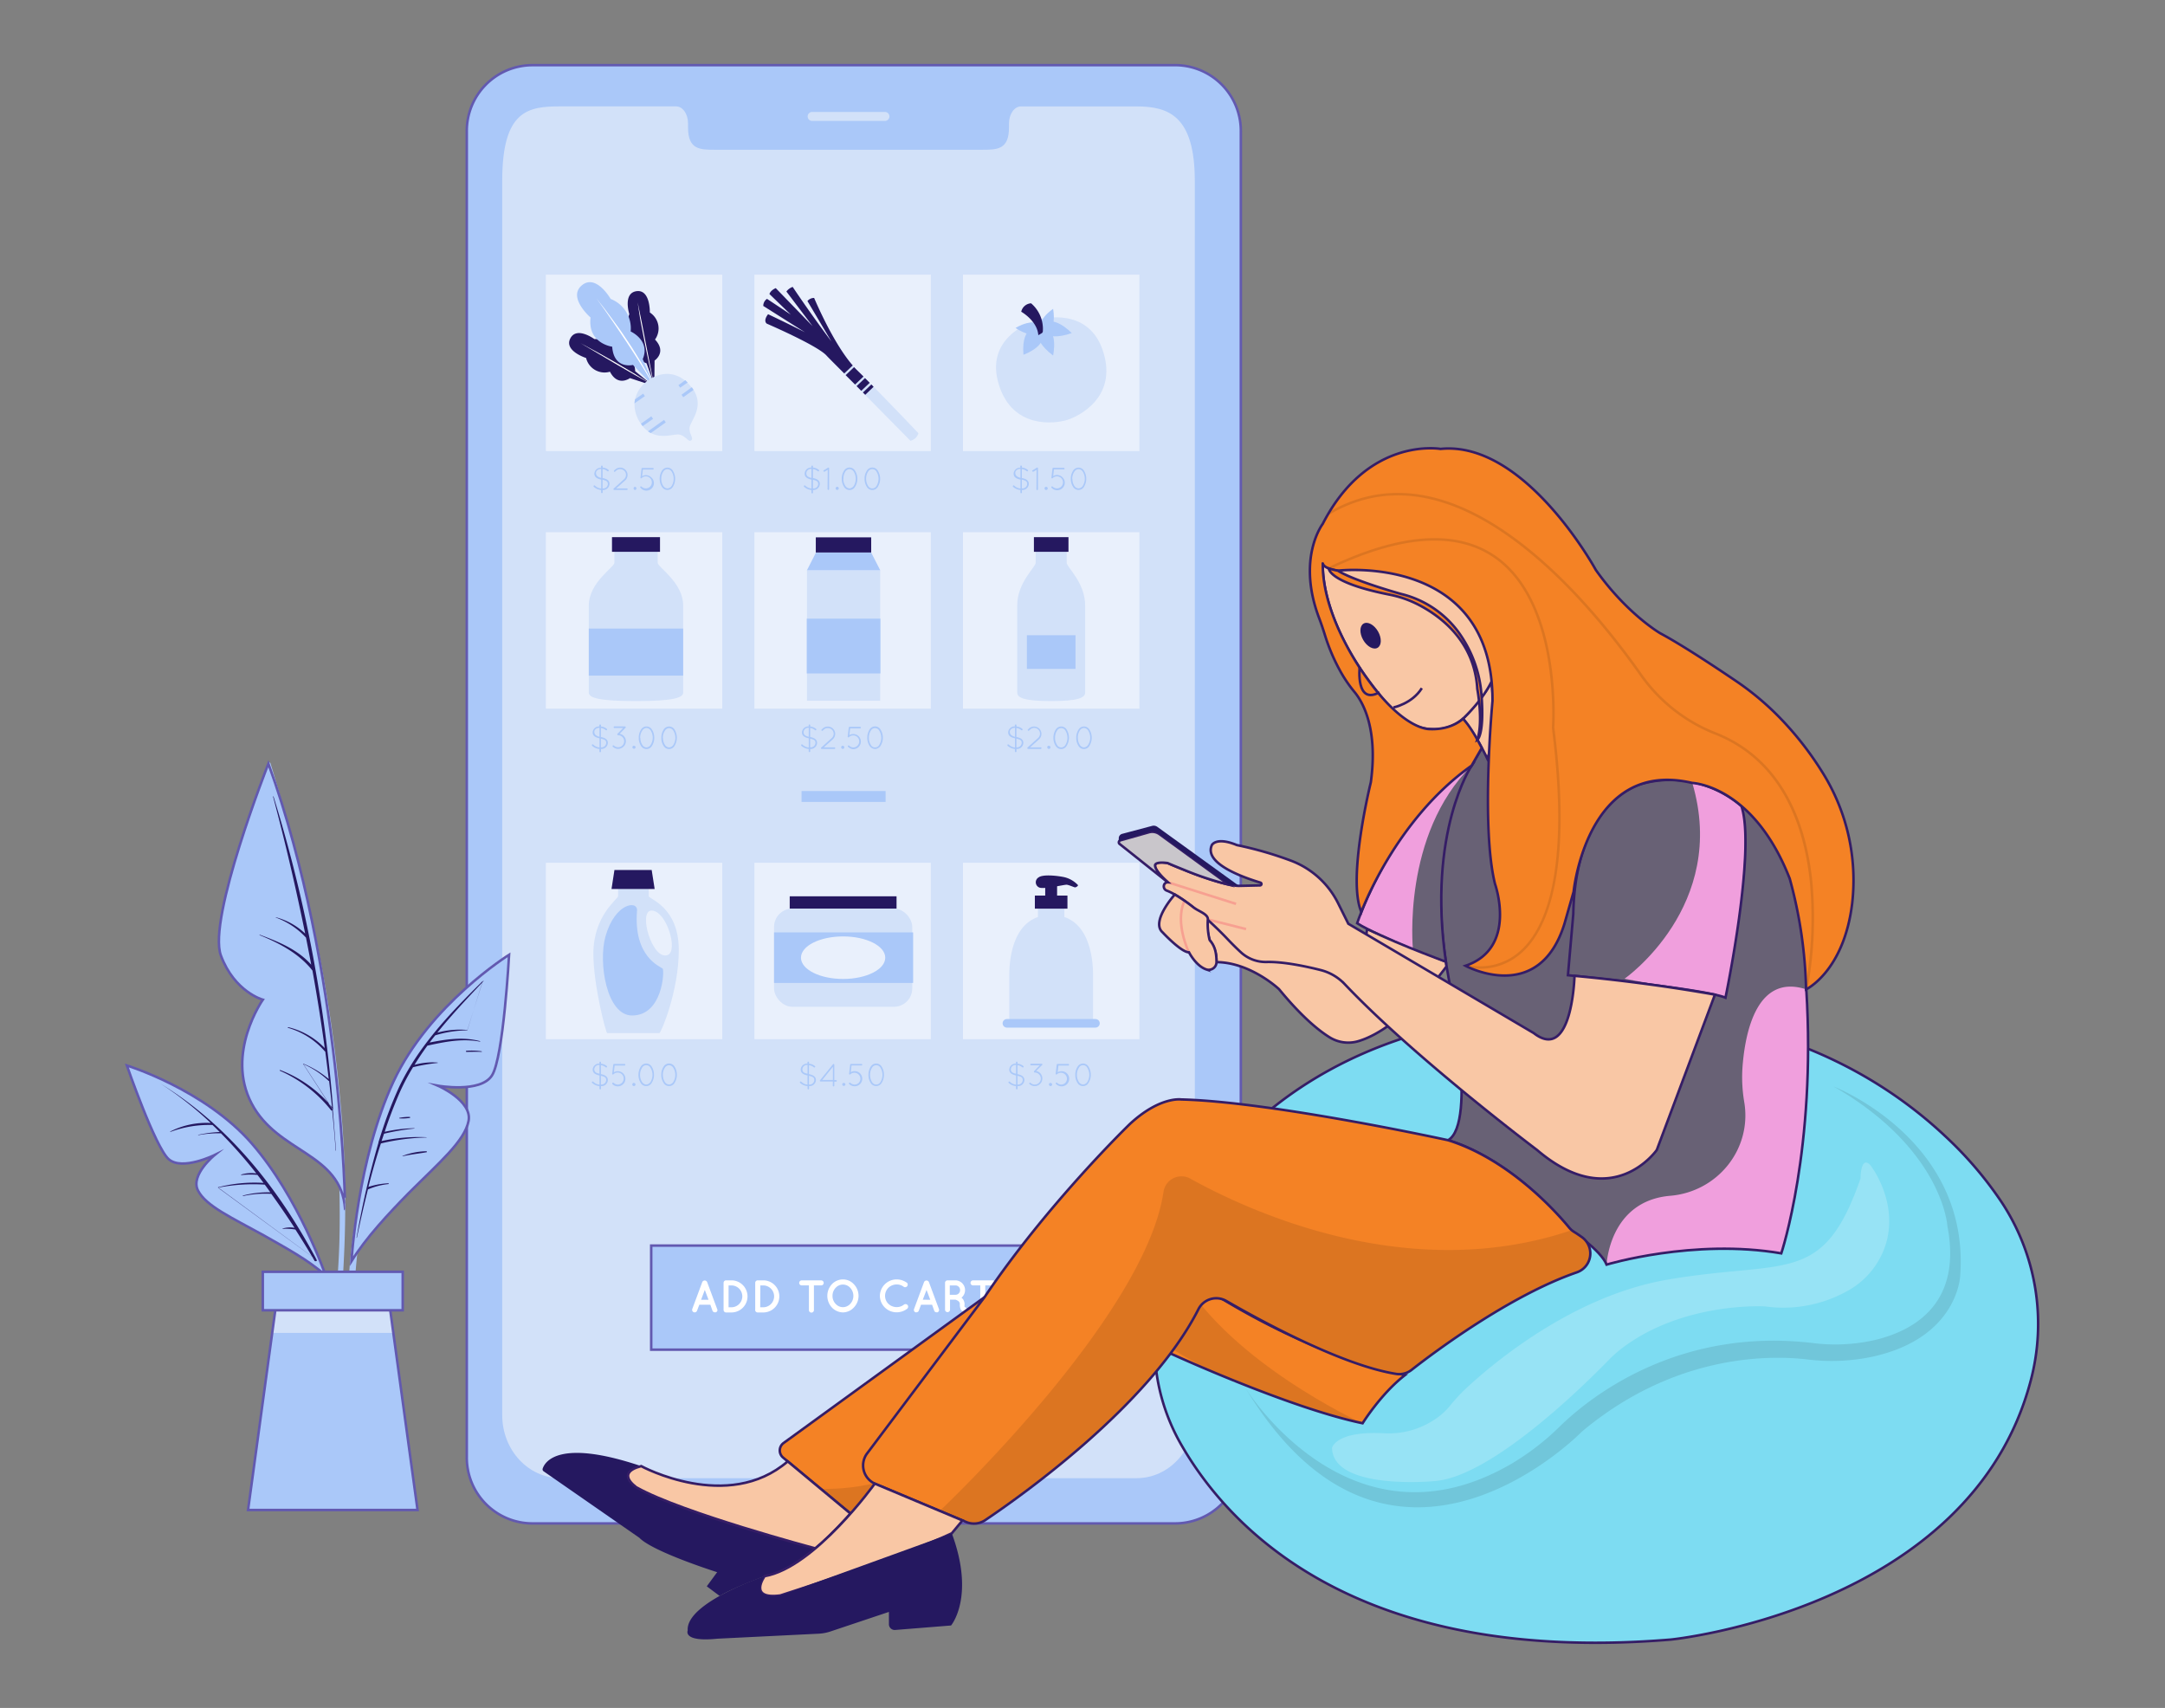 <svg id="b88bd697-d924-451d-9f04-f33d475a3e40" data-name="Layer 1" xmlns="http://www.w3.org/2000/svg" xmlns:xlink="http://www.w3.org/1999/xlink" width="865.76" height="682.89" viewBox="0 0 865.76 682.89"><rect x="0" y="0" width="865.76" height="682.89" fill="#808080" stroke="none"/><defs><clipPath id="bf65fc1a-6ed2-451a-a231-153dd9923092"><polygon id="bb7cf6ed-45c3-4f64-9d68-50ad27214367" data-name="SVGID" points="166.97 603.75 99.19 603.75 108.85 532.95 111.32 514.8 154.83 514.8 157.29 532.95 166.97 603.75" fill="#aac8f9" stroke="#6259b0" stroke-miterlimit="10"/></clipPath><clipPath id="f960d2d8-a9ce-4426-8593-90b70bac7b1a"><path id="a1acafdc-8f2f-43c3-9500-e3f3c49cab50" data-name="SVGID" d="M588.47,306.13s-20.15,26.79-9,85.93c0,0,11.57,57-.43,63.86,0,0,24,5.57,49.28,36,0,0,11.79,7.92,14.15,13.71,0,0,34.71-10.5,69.85-4.5,0,0,14-42,10-105.55,0,0,1.91-54-25.9-73.32,0,0-13.53-14.28-39.74-8.89l-55.35-10.88-8.78-3.43Z" fill="#686175" data-primary="true" stroke="#351d66" stroke-miterlimit="10"/></clipPath><clipPath id="e0198f08-793c-4558-946e-696bf8d03e71"><path id="b88845be-7f6d-49f8-8f09-1515b71d4f51" data-name="SVGID" d="M627,389.92s55.28,5.57,63,9c0,0,12.32-59,6.37-76.66a43.54,43.54,0,0,0-39.74-8.89s-26.63,6.26-27.49,52.12Z" fill="#686175" data-primary="true" stroke="#351d66" stroke-miterlimit="10"/></clipPath><clipPath id="b41e57bd-a72d-4d9c-9b2d-2e9ad9bc422a"><path id="b4f0aef1-53f2-4fec-b35d-5208ac3f9bfd" data-name="SVGID" d="M539.18,369.34l74.14,43.72c15.43,12,16.31-22.88,16.31-22.88q15.81,1.45,32.81,3.81,12,1.69,23.34,3.7l-23.24,62.08s-17.79,25.72-47.93,0c0,0-49-36.86-76.92-66.33a20,20,0,0,0-9.61-5.59c-5.8-1.46-14.71-3.36-21.45-3.22a14.68,14.68,0,0,1-10.23-3.71c-1.53-1.39-3.41-3.21-5.65-5.58,0,0-14.63-15.54-24.17-19.24a1.79,1.79,0,0,1-.81-2.79,1.59,1.59,0,0,1,1.27-.54s-11.57-9.71-.14-7.71c0,0,20.85,9.14,28.57,9.14l8.39-.19a.57.57,0,0,0,.16-1.12c-7.35-2.2-22.69-7.75-19.41-15,0,0,1.71-3.43,10,0a146.82,146.82,0,0,1,22.12,6.41,34.73,34.73,0,0,1,18.38,16.87Z" fill="#f9c7a5" stroke="#351d66" stroke-miterlimit="10"/></clipPath><clipPath id="b8c0c328-4e80-4cbf-a620-f1867eb36858"><path id="b47e9cb4-edaf-4bb7-a6ca-4af19857456d" data-name="SVGID" d="M469.78,357.66s-9.74,10.83-4.88,15.11c0,0,7.42,8,10.57,8,0,0,2.77,5.49,7,6.87a3.13,3.13,0,0,0,4-3.12c-.06-2.41-.21-5.74-2.53-8.36a1.46,1.46,0,0,1-.29-.55,27.58,27.58,0,0,1-.66-7.81c.35-2.28-3.55-3.32-5.73-5A66.43,66.43,0,0,0,469.78,357.66Z" fill="#f9c7a5" stroke="#351d66" stroke-miterlimit="10"/></clipPath><clipPath id="a0b29476-867b-4668-afd2-4b359a314e49"><path id="fe9337c9-d806-4553-ae60-2c9bf556475a" data-name="SVGID" d="M542.71,369.13s14.32-43.16,45.76-63c0,0-17.77,26.43-10.28,78.4C578.19,384.53,551.51,374.77,542.71,369.13Z" fill="#686175" data-primary="true" stroke="#351d66" stroke-miterlimit="10"/></clipPath><clipPath id="a8dd42e0-4472-41c0-844c-f7622b6727d5"><path id="ae19595d-9550-4149-84ba-41607a997188" data-name="SVGID" d="M313.14,582.77l28.33,23.56a3.7,3.7,0,0,0,4.11.41l122.49-65.58s47.49,21.81,76.82,27.9c0,0,7.42-11.93,17-19.29,0,0-34.18-5.57-79.16-34.14l-89,3-80.42,58.36A3.69,3.69,0,0,0,313.14,582.77Z" fill="#f48225" data-secondary="true" stroke="#351d66" stroke-miterlimit="10"/></clipPath><clipPath id="a0c5e1b9-1974-4f04-b79f-1065394200ea"><path id="fbb20811-5c4e-4a2c-89f7-e62aefc68157" data-name="SVGID" d="M350.09,593.32l36.3,15.23a8,8,0,0,0,7.55-.73c14.13-9.48,65.8-45.94,85.27-84.3a8,8,0,0,1,11.13-3.38c14.51,8.37,46.58,25.78,67.92,29.18a8,8,0,0,0,6.22-1.6c8.92-7,39.31-29.77,66.09-39a8,8,0,0,0,2.12-14c-1-.71-2-1.41-3.11-2.09a8.39,8.39,0,0,1-2.12-1.82c-4.17-5.09-23.16-26.88-48-34.8-.27-.08-.53-.15-.81-.21-5.8-1.26-71.9-15.38-106.31-16.2,0,0-8.57-1.29-20.57,9.86,0,0-32.85,31.75-58,69.09l-47,62.55A8,8,0,0,0,350.09,593.32Z" fill="#f48225" data-secondary="true" stroke="#351d66" stroke-miterlimit="10"/></clipPath><clipPath id="a94f8196-c3d9-463b-8adc-c48f2e32a40b"><path id="abeff5ea-d427-4415-8b67-4a7918f7e193" data-name="SVGID" d="M535,228.17s62.09-7.34,61.83,52.13c0,0-4.71,50,1,73.1,0,0,9.17,25.67-11.79,32.75,0,0,29.34,16,39.56-16.77l3.67-12.84s5.24-53.44,47.42-43.49c0,0,24.36.79,39,38.25a181,181,0,0,1,6.54,44.28s15.1-7.12,18.43-34.35a81.14,81.14,0,0,0-11.89-52.42,129.08,129.08,0,0,0-17.3-22.1A112.26,112.26,0,0,0,694,272.15c-8.07-5.47-21.55-14.39-30.1-18.95,0,0-13.35-7.78-25.75-25.32,0,0-28.25-51.82-62.11-48.39,0,0-29.07-5.15-47.11,30,0,0-10.52,13.69-1.4,37.71.84,2.22,1.6,4.47,2.3,6.74a76.1,76.1,0,0,0,5.83,13.84,54.44,54.44,0,0,0,6.07,9c3,3.65,9.44,14.21,6.45,36,0,0-9.57,38.56-3.79,51.85,0,0,13.47-36.85,44.08-58.49l4.07-7.07s-3.87-7.94-7.51-11.68c0,0-4.52,4.52-13.29,4.13,0,0-10.13.72-25.08-20.29,0,0-17.94-23.52-17.69-45.93C529,225.29,529.09,227.35,535,228.17Z" fill="#f48225" data-secondary="true" stroke="#351d66" stroke-miterlimit="10"/></clipPath></defs><path d="M470.12,26.06H212.71a26.29,26.29,0,0,0-26.05,26.52h0v530a26.31,26.31,0,0,0,26.05,26.53H470.12a26.31,26.31,0,0,0,26.08-26.53v-530a26.3,26.3,0,0,0-26.08-26.53Z" fill="#aac8f9" stroke="#6259b0" stroke-miterlimit="10"/><path d="M477.82,565.79c0,14-10.43,25.23-23.32,25.23H224.2c-12.92,0-23.37-11.23-23.37-25.23V72.32c0-28.41,10.45-29.79,23.37-29.79h46.13c2.68,0,4.81,3,4.81,6.83V51c0,8.86,4.82,8.88,10.81,8.88H392.68c6,0,10.8,0,10.8-8.88V49.37c0-3.77,2.15-6.82,4.81-6.82h46.18c12.84,0,23.32,3.77,23.32,29.79Z" fill="#d2e1f9"/><path d="M353.87,48.35h-29.1a1.8,1.8,0,0,1-1.8-1.8h0a1.8,1.8,0,0,1,1.8-1.79h29.1a1.8,1.8,0,0,1,1.8,1.79h0A1.8,1.8,0,0,1,353.87,48.35Z" fill="#d2e1f9"/><rect x="320.53" y="316.27" width="33.61" height="4.37" fill="#aac8f9"/><rect x="218.29" y="109.81" width="70.54" height="70.54" fill="#e9f0fc"/><path d="M261.2,154.27l-9.28-3.1s-4.82,3.64-8-2.55a7.59,7.59,0,0,1-9.44-5.1l-.11-.38s-8.87-2.81-6.32-7.81,9.63.25,9.63.25a9.62,9.62,0,0,1,9.53,6.63s6.76,0,6.78,6.2Z" fill="#251860"/><path d="M232.11,137.19q3.75,2,7.42,4c2.47,1.36,4.91,2.74,7.35,4.16s4.81,2.82,7.24,4.3,4.81,3,7.08,4.57l-1.8-1.09L257.58,152,254,150l-7.31-4.21-7.27-4.3Z" fill="#fff"/><path d="M261.66,153.94l.1-9.79s5-3.3.17-8.39a7.58,7.58,0,0,0-1.74-10.59,2.75,2.75,0,0,0-.33-.23s.24-9.29-5.32-8.52-2.88,9.18-2.88,9.18a9.64,9.64,0,0,0,3.21,11.24s-2.21,6.42,3.66,8.41Z" fill="#251860"/><path d="M255,120.9c.58,2.76,1.14,5.5,1.69,8.26l1.6,8.27,1.61,8.26.83,4.13.44,2.07.45,2.05c-.79-2.69-1.43-5.44-2-8.18s-1.17-5.49-1.7-8.25-1.06-5.52-1.61-8.3S255.43,123.67,255,120.9Z" fill="#fff"/><path d="M262.21,155.45l-9.09-9.53s-7.65,1.88-8.31-7.3c0,0-9.89-1.24-8.65-11.66,0,0-9.25-8-3.53-12.84s11.57,5.41,11.57,5.41a12.62,12.62,0,0,1,8,13s8,3.58,4.82,11.06Z" fill="#aac8f9"/><path d="M238.49,119.28c2.27,2.79,4.46,5.68,6.56,8.6l1.6,2.2,1.61,2.23c.51.74,1,1.49,1.51,2.23l1.51,2.26c1,1.51,2,3,2.92,4.56l1.41,2.31.72,1.14L257,146c1.86,3.1,3.58,6.28,5.23,9.49l-.69-1.16-.69-1.17-.69-1.17-.71-1.14-1.39-2.31-1.43-2.31c-1.91-3.05-3.85-6.1-5.84-9.1-1-1.51-2-3-3-4.5l-1.51-2.24-1.52-2.23-3.08-4.45C240.59,122.21,239.53,120.75,238.49,119.28Z" fill="#fff"/><path d="M276.91,155.24c.16.23.3.44.43.65,4.42,7-1.36,12.6-1.6,15.1s1.81,4.25.66,5.07-2-1.6-4.58-2.28c-2-.48-7,1.78-11.57-.67a7.91,7.91,0,0,1-1.11-.69,11.07,11.07,0,0,1-2.12-2,7.26,7.26,0,0,1-.46-.63l-.24-.33a13.33,13.33,0,0,1-2.6-8,12.25,12.25,0,0,1,.19-1.6,12.62,12.62,0,0,1,5.3-7.77c4.36-3.12,10-3.82,14.81.14l.92.82a20.17,20.17,0,0,1,1.71,2Z" fill="#d2e1f9"/><path d="M265.55,167.88l.69,1-6,4.27a7.91,7.91,0,0,1-1.11-.69Z" fill="#aac8f9"/><path d="M260.46,166.46l.7,1L257,170.38a7.36,7.36,0,0,1-.47-.63l-.24-.33Z" fill="#aac8f9"/><path d="M276.91,155.24c.16.23.3.44.43.65l-4.11,2.93-.7-1,4.14-3Z" fill="#aac8f9"/><path d="M275,152.92,272,155l-.71-1,2.75-2C274.35,152.36,274.65,152.63,275,152.92Z" fill="#aac8f9"/><path d="M257.2,157.38l.69,1-4.16,2.9a12.27,12.27,0,0,1,.2-1.6Z" fill="#aac8f9"/><path d="M240.67,186.14a.32.32,0,0,1,.32.31v.49a4.25,4.25,0,0,1,2.28.9.38.38,0,0,1,.17.31.34.34,0,0,1-.36.31.4.4,0,0,1-.2-.09,3.61,3.61,0,0,0-1.92-.83v3.59c2,.4,2.77,1.14,2.77,2.39a2.53,2.53,0,0,1-2.65,2.39H241v1a.32.32,0,0,1-.63,0v-1a5,5,0,0,1-2.89-1.25.36.36,0,0,1-.12-.28.33.33,0,0,1,.32-.32.27.27,0,0,1,.22.1,4.23,4.23,0,0,0,2.51,1.17v-3.56c-1.93-.44-2.73-1.14-2.73-2.43a2.51,2.51,0,0,1,2.68-2.31h0v-.49a.32.32,0,0,1,.25-.38ZM240.4,191v-3.5c-1.26,0-2.07.77-2.07,1.6s.41,1.56,2.07,2Zm.56.78v3.53a1.89,1.89,0,0,0,2.12-1.73c0-1-.49-1.36-2.09-1.78Z" fill="#aac8f9"/><path d="M245.37,195.37l4.19-3.79a2.29,2.29,0,0,0-1.54-4,2.39,2.39,0,0,0-1.61.59l-.43.39a.29.29,0,0,1-.41,0l0,0a.3.3,0,0,1,0-.43l0,0,.43-.4a3,3,0,0,1,2-.76,2.94,2.94,0,0,1,2,5.11l-3.6,3.21h4.29a.29.29,0,0,1,.3.3v0a.29.29,0,0,1-.3.3h-5.06a.27.27,0,0,1-.22-.08A.33.33,0,0,1,245.37,195.37Z" fill="#aac8f9"/><path d="M253.94,194.63a.65.65,0,0,1,0,1.29.65.65,0,0,1,0-1.29Z" fill="#aac8f9"/><path d="M256.09,195a.31.31,0,0,1,0-.43l0,0a.33.33,0,0,1,.47,0,2.41,2.41,0,0,0,3.4-3.42,2.47,2.47,0,0,0-1.7-.69,2.41,2.41,0,0,0-1.7.71.3.3,0,0,1-.43,0h0a.17.17,0,0,1,0-.1h0a.2.2,0,0,1,0-.11h0l.43-3.61a.28.28,0,0,1,.13-.24.26.26,0,0,1,.21,0h4.17a.31.31,0,0,1,.32.31.32.32,0,0,1-.31.33h-4l-.32,2.66a3,3,0,0,1,3.67.47,3,3,0,1,1-4.3,4.14Z" fill="#aac8f9"/><path d="M263.8,191.42a5.77,5.77,0,0,1,.86-3.13,2.57,2.57,0,0,1,3.46-1,2.6,2.6,0,0,1,1,1,6.15,6.15,0,0,1,0,6.28,2.55,2.55,0,0,1-3.46,1,2.52,2.52,0,0,1-1-1A5.84,5.84,0,0,1,263.8,191.42Zm.64,0a5,5,0,0,0,.75,2.79,2.14,2.14,0,0,0,1.72,1.08,2.22,2.22,0,0,0,1.72-1.08,5.45,5.45,0,0,0,0-5.57,2.13,2.13,0,0,0-1.72-1.07,2.07,2.07,0,0,0-1.72,1.07A5.14,5.14,0,0,0,264.44,191.42Z" fill="#aac8f9"/><rect x="301.69" y="109.81" width="70.54" height="70.54" fill="#e9f0fc"/><path d="M349.34,154.65c8.94,9.07,17.93,18.57,17.93,18.57a4.24,4.24,0,0,1-3.21,3l-18.14-18.38-.93-.93-.62-.64-1.86-1.9-.65-.64L338.17,150l-.62-.64c-3.65-3.68-6.42-6.42-7.21-7.31-4-4.11-23.75-12.61-23.75-12.61s-1.61-1,.51-3.77c0,0,7.64,3.61,14.78,7.22l-16.69-10.59a3.31,3.31,0,0,1,1.48-2.83l9.53,6.31-8.54-8.23s.21-1.34,2.5-2.38l14.75,15.22-10.48-13.86a5.36,5.36,0,0,1,2.51-1.84s6.42,9.72,15.5,21.84l-9.6-16.19a3.54,3.54,0,0,1,2.65-1.25s7.48,17.83,15.39,27l.6.68c.27.3.56.59.83.88h0l2.89,2.86.63.64,1.88,1.88.62.64Z" fill="#d2e1f9"/><path d="M325.56,119.12S333,137,341,146.11l-3.4,3.21c-3.65-3.67-6.42-6.42-7.21-7.3-4-4.11-23.75-12.62-23.75-12.62s-1.61-1,.51-3.77c0,0,7.64,3.61,14.78,7.23l-16.69-10.53a3.31,3.31,0,0,1,1.48-2.83l9.53,6.31-8.54-8.23s.21-1.34,2.5-2.38l14.75,15.22-10.48-13.86a5.36,5.36,0,0,1,2.51-1.84s6.42,9.72,15.5,21.84l-9.6-16.19A3.52,3.52,0,0,1,325.56,119.12Z" fill="#251860"/><path d="M345.31,150.54l-3.38,3.21L338.17,150l3.37-3.21.84.88h0Z" fill="#251860"/><path d="M347.79,153.06l-3.39,3.21-1.86-1.89,3.37-3.21Z" fill="#251860"/><path d="M349.34,154.65,346,157.86l-.93-.93,3.38-3.21Z" fill="#251860"/><path d="M324.79,186.14a.32.32,0,0,1,.3.31v.49a4.22,4.22,0,0,1,2.28.9.36.36,0,0,1,.19.31.33.33,0,0,1-.33.32.29.29,0,0,1-.23-.1,3.81,3.81,0,0,0-1.92-.83v3.59c1.94.4,2.76,1.14,2.76,2.39a2.54,2.54,0,0,1-2.65,2.39h-.1v1a.31.31,0,1,1-.61,0v-1a4.83,4.83,0,0,1-2.89-1.25.34.34,0,0,1-.14-.28.35.35,0,0,1,.32-.32.27.27,0,0,1,.22.1,4.28,4.28,0,0,0,2.51,1.17v-3.56c-1.93-.44-2.72-1.14-2.72-2.43a2.49,2.49,0,0,1,2.58-2.39h.09v-.49a.32.32,0,0,1,.34-.31ZM324.5,191v-3.5a1.87,1.87,0,0,0-2.06,1.6c0,1.09.4,1.56,2,2Zm.58.78v3.53a1.88,1.88,0,0,0,2.11-1.73c0-1-.46-1.36-2.11-1.78Z" fill="#aac8f9"/><path d="M331,187.84l-1.27.76h-.16a.31.31,0,0,1-.26-.16.29.29,0,0,1,.09-.4l0,0,1.73-1.06a.34.34,0,0,1,.42.13.41.41,0,0,1,0,.22v8.25a.31.31,0,0,1-.31.31h0a.32.32,0,0,1-.3-.31Z" fill="#aac8f9"/><path d="M334.77,194.63a.63.63,0,0,1,.64.61v0a.63.63,0,0,1-.61.65h0a.63.63,0,0,1-.64-.61v0A.64.64,0,0,1,334.77,194.63Z" fill="#aac8f9"/><path d="M336.61,191.42a5.69,5.69,0,0,1,.86-3.13,2.54,2.54,0,0,1,4.49,0,6,6,0,0,1,0,6.28,2.54,2.54,0,0,1-4.49,0A5.75,5.75,0,0,1,336.61,191.42Zm.63,0a5.06,5.06,0,0,0,.76,2.79,2.15,2.15,0,0,0,1.71,1.08,2.24,2.24,0,0,0,1.74-1.08,5.55,5.55,0,0,0,0-5.57,2.15,2.15,0,0,0-1.74-1.07,2.1,2.1,0,0,0-1.71,1.07,5,5,0,0,0-.71,2.78Z" fill="#aac8f9"/><path d="M345.73,191.42a5.68,5.68,0,0,1,.85-3.13,2.55,2.55,0,0,1,4.5,0,6.06,6.06,0,0,1,0,6.28,2.55,2.55,0,0,1-4.5,0A5.83,5.83,0,0,1,345.73,191.42Zm.63,0a5,5,0,0,0,.75,2.79,1.91,1.91,0,0,0,3.44,0,5.45,5.45,0,0,0,0-5.57,1.93,1.93,0,0,0-2.56-.88,2,2,0,0,0-.88.88A5.06,5.06,0,0,0,346.36,191.42Z" fill="#aac8f9"/><rect x="385.09" y="109.81" width="70.54" height="70.54" fill="#e9f0fc"/><path d="M399.4,153.7c5.52,18,22.47,15.7,27.29,14.22s20.09-9.06,14.55-27.06S417.65,127,414.43,128C410.78,129.16,393.88,135.73,399.4,153.7Z" fill="#d2e1f9"/><path d="M415.93,130.48s.76,6.77,12.64,2.71C428.61,133.19,420.57,124.65,415.93,130.48Z" fill="#aac8f9"/><path d="M417.14,133.29s5.58.37,4-9.81C421.13,123.48,413.08,128.75,417.14,133.29Z" fill="#aac8f9"/><path d="M416.69,131.49s-1.94,5.25-10.59-.35C406.1,131.14,414.2,126,416.69,131.49Z" fill="#aac8f9"/><path d="M416.32,130.16s-5.2,4.4,4.81,12C421.1,142.15,423.7,130.77,416.32,130.16Z" fill="#aac8f9"/><path d="M415.77,131.14s-7.49-2.1-6.51,10.7C409.26,141.84,420.75,137.86,415.77,131.14Z" fill="#aac8f9"/><path d="M417,132.71a13.43,13.43,0,0,0-4.68-11.44,4.29,4.29,0,0,0-3.94,3.37s6.42,3.58,6.83,9.39l1.5-.89" fill="#251860"/><path d="M408.34,186.14a.32.32,0,0,1,.32.31v.49a4.19,4.19,0,0,1,2.28.9.39.39,0,0,1,.18.31.35.35,0,0,1-.36.31.34.34,0,0,1-.2-.09,3.65,3.65,0,0,0-1.93-.83v3.59c2,.4,2.78,1.14,2.78,2.39a2.53,2.53,0,0,1-2.65,2.39h-.1v1a.31.31,0,1,1-.62,0v-1a4.92,4.92,0,0,1-2.89-1.25.37.37,0,0,1-.13-.28.34.34,0,0,1,.32-.32.29.29,0,0,1,.23.1,4.23,4.23,0,0,0,2.5,1.17v-3.56c-1.93-.44-2.73-1.14-2.73-2.43A2.51,2.51,0,0,1,408,187h0v-.49a.31.31,0,0,1,.25-.38Zm-.27,4.82v-3.5c-1.25,0-2.07.77-2.07,1.6s.42,1.56,2.07,2Zm.56.78v3.53a1.88,1.88,0,0,0,2.12-1.73c0-1-.45-1.36-2.12-1.78Z" fill="#aac8f9"/><path d="M414.52,187.84l-1.28.76h-.15a.3.3,0,0,1-.27-.16.29.29,0,0,1,.08-.4l0,0,1.74-1.06a.32.32,0,0,1,.43.13.29.29,0,0,1,0,.22v8.25a.31.31,0,1,1-.61,0Z" fill="#aac8f9"/><path d="M418.34,194.63a.64.64,0,1,1-.64.64A.64.64,0,0,1,418.34,194.63Z" fill="#aac8f9"/><path d="M420.49,195a.31.31,0,0,1,0-.43l0,0a.33.33,0,0,1,.47,0,2.41,2.41,0,0,0,3.4-3.42,2.47,2.47,0,0,0-1.7-.69,2.41,2.41,0,0,0-1.7.71.3.3,0,0,1-.43,0h0a.25.25,0,0,1-.08-.1h0a.2.2,0,0,1,0-.11h0l.43-3.61a.33.33,0,0,1,.32-.31h4.19a.32.32,0,0,1,.32.32.32.32,0,0,1-.32.32h-3.92l-.32,2.67a3,3,0,0,1,3.68.46,3,3,0,0,1-2.15,5.2A3,3,0,0,1,420.49,195Z" fill="#aac8f9"/><path d="M428.2,191.42a5.77,5.77,0,0,1,.86-3.13,2.57,2.57,0,0,1,3.46-1,2.6,2.6,0,0,1,1,1,6.15,6.15,0,0,1,0,6.28,2.55,2.55,0,0,1-3.46,1,2.52,2.52,0,0,1-1-1A5.75,5.75,0,0,1,428.2,191.42Zm.64,0a5,5,0,0,0,.75,2.79,2.14,2.14,0,0,0,1.72,1.08,2.22,2.22,0,0,0,1.72-1.08,5.45,5.45,0,0,0,0-5.57,2.13,2.13,0,0,0-1.72-1.07,2.07,2.07,0,0,0-1.72,1.07,5.1,5.1,0,0,0-.82,2.78Z" fill="#aac8f9"/><rect x="218.29" y="212.8" width="70.54" height="70.54" fill="#e9f0fc"/><path d="M273.19,242.12v34.8c0,2.15-4.34,3.39-18.88,3.39s-18.86-1.24-18.86-3.39v-34.8c0-9.27,10.24-15.32,10.24-17.12v-7H263v7C263,226.8,273.19,232.85,273.19,242.12Z" fill="#d2e1f9"/><rect x="244.73" y="214.77" width="19.2" height="5.86" fill="#251860"/><rect x="235.45" y="251.32" width="37.73" height="18.81" fill="#aac8f9"/><path d="M240,289.66a.33.33,0,0,1,.33.31v.51a4.19,4.19,0,0,1,2.27.9.39.39,0,0,1,.18.31.34.34,0,0,1-.36.31.34.34,0,0,1-.2-.09,3.65,3.65,0,0,0-1.93-.83v3.59c2,.42,2.78,1.14,2.78,2.41a2.54,2.54,0,0,1-2.68,2.38h-.06v1a.32.32,0,0,1-.33.3.31.31,0,0,1-.3-.3v-1a4.86,4.86,0,0,1-2.89-1.25.37.37,0,0,1-.13-.28.34.34,0,0,1,.32-.32.33.33,0,0,1,.23.1,4.23,4.23,0,0,0,2.5,1.17V295.2c-1.92-.43-2.73-1.12-2.73-2.41a2.51,2.51,0,0,1,2.67-2.33h0V290A.32.32,0,0,1,240,289.66Zm-.27,4.82V291c-1.25,0-2.07.77-2.07,1.6s.42,1.58,2.07,2Zm.56.78v3.55a1.88,1.88,0,0,0,2.12-1.75c0-1-.45-1.35-2.12-1.72Z" fill="#aac8f9"/><path d="M250.14,291l-2.33,2.39a3,3,0,0,1,1.53,5.14,3.22,3.22,0,0,1-2.16.9,3.06,3.06,0,0,1-2.15-.9.32.32,0,0,1,.45-.45,2.45,2.45,0,0,0,3.41,0,2.41,2.41,0,0,0-1.71-4.11.31.31,0,0,1-.25-.13h0a.32.32,0,0,1,0-.46l2.23-2.3h-3.45a.32.32,0,1,1,0-.64h4.2a.32.32,0,0,1,.32.32.38.38,0,0,1,0,.15Z" fill="#aac8f9"/><path d="M253.52,298.19a.63.63,0,0,1,.65.61v0a.65.65,0,0,1-1.29,0,.62.62,0,0,1,.61-.64Z" fill="#aac8f9"/><path d="M255.43,295a5.75,5.75,0,0,1,.87-3.21,2.55,2.55,0,0,1,3.46-1,2.52,2.52,0,0,1,1,1,5.92,5.92,0,0,1,.87,3.21,5.78,5.78,0,0,1-.87,3.13,2.53,2.53,0,0,1-3.42,1.07,2.57,2.57,0,0,1-1.07-1.07A5.7,5.7,0,0,1,255.43,295Zm.65,0a5,5,0,0,0,.75,2.77,2.13,2.13,0,0,0,1.72,1.08,2.17,2.17,0,0,0,1.7-1.14,5.45,5.45,0,0,0,0-5.57,2.13,2.13,0,0,0-1.72-1.08,2.1,2.1,0,0,0-1.72,1.08A5.06,5.06,0,0,0,256,295Z" fill="#aac8f9"/><path d="M264.47,295a5.75,5.75,0,0,1,.87-3.21,2.54,2.54,0,0,1,3.45-1,2.6,2.6,0,0,1,1,1,6.21,6.21,0,0,1,0,6.34,2.53,2.53,0,0,1-3.42,1.07,2.57,2.57,0,0,1-1.07-1.07A5.7,5.7,0,0,1,264.47,295Zm.64,0a5,5,0,0,0,.76,2.77,2.13,2.13,0,0,0,1.71,1.08,2.17,2.17,0,0,0,1.72-1.08,5.41,5.41,0,0,0,0-5.57,2.12,2.12,0,0,0-1.72-1.07,2,2,0,0,0-1.71,1.07,5.08,5.08,0,0,0-.81,2.8Z" fill="#aac8f9"/><rect x="301.69" y="212.8" width="70.54" height="70.54" fill="#e9f0fc"/><rect x="322.62" y="228.08" width="29.44" height="52.15" fill="#fff"/><rect x="322.62" y="228.08" width="29.44" height="52.15" fill="#d2e1f9"/><rect x="322.62" y="247.36" width="29.44" height="21.91" fill="#aac8f9"/><polygon points="352.06 228.08 322.63 228.08 326.28 220.91 348.38 220.91 352.06 228.08" fill="#fff"/><polygon points="352.06 228.08 322.63 228.08 326.28 220.91 348.38 220.91 352.06 228.08" fill="#aac8f9"/><rect x="326.23" y="214.85" width="22.15" height="6.05" fill="#251860"/><path d="M323.69,289.66a.33.33,0,0,1,.31.31v.51a4.22,4.22,0,0,1,2.28.9.38.38,0,0,1,.19.31.33.33,0,0,1-.35.32.34.34,0,0,1-.23-.1,3.55,3.55,0,0,0-1.91-.83v3.59c1.95.42,2.76,1.14,2.76,2.41a2.53,2.53,0,0,1-2.68,2.38H324v1a.31.31,0,0,1-.61,0h0v-1a4.86,4.86,0,0,1-2.89-1.25.31.31,0,0,1-.14-.28.35.35,0,0,1,.32-.32.32.32,0,0,1,.22.1,4.23,4.23,0,0,0,2.51,1.17V295.2c-1.93-.43-2.72-1.12-2.72-2.41a2.5,2.5,0,0,1,2.64-2.33h.06V290A.32.32,0,0,1,323.69,289.66Zm-.28,4.82V291a1.87,1.87,0,0,0-2.06,1.6c0,1.05.4,1.58,2.06,2Zm.57.78v3.55a1.88,1.88,0,0,0,2.11-1.75c0-1-.45-1.35-2.11-1.72Z" fill="#aac8f9"/><path d="M328.38,298.91l4.19-3.79a2.27,2.27,0,0,0-1.52-4,2.27,2.27,0,0,0-1.61.59l-.43.4a.3.3,0,0,1-.44,0,.31.31,0,0,1,0-.44h0l.45-.42a3,3,0,0,1,2-.75,2.93,2.93,0,0,1,2,5.1l-3.59,3.21h4.25a.32.32,0,0,1,.32.33.33.33,0,0,1-.32.32h-5.06a.33.33,0,0,1-.24-.1.35.35,0,0,1,0-.48Z" fill="#aac8f9"/><path d="M337,298.19a.61.61,0,0,1,.64.61v0a.63.63,0,0,1-.61.64h0a.64.64,0,0,1-.64-.64.61.61,0,0,1,.61-.64Z" fill="#aac8f9"/><path d="M339.12,298.57a.3.3,0,0,1,0-.43l0,0a.34.34,0,0,1,.46,0,2.44,2.44,0,0,0,1.61.71,2.41,2.41,0,0,0,1.7-.71,2.45,2.45,0,0,0,.71-1.7,2.41,2.41,0,0,0-4.1-1.7.35.35,0,0,1-.45,0,.28.28,0,0,1-.08-.11h0v-.1h0l.44-3.63a.25.25,0,0,1,.13-.22.23.23,0,0,1,.2-.08h4.19a.32.32,0,0,1,.32.32.3.3,0,0,1-.28.32h-4l-.32,2.66a3,3,0,0,1,1.6-.4,3,3,0,0,1,3,3,3,3,0,0,1-.89,2.15,3.12,3.12,0,0,1-2.15.9A3.08,3.08,0,0,1,339.12,298.57Z" fill="#aac8f9"/><path d="M346.82,295a5.84,5.84,0,0,1,.85-3.21,2.55,2.55,0,0,1,4.5,0,6.15,6.15,0,0,1,0,6.34,2.8,2.8,0,0,1-2.25,1.36,2.85,2.85,0,0,1-2.25-1.36A5.76,5.76,0,0,1,346.82,295Zm.63,0a5.11,5.11,0,0,0,.75,2.77,1.91,1.91,0,0,0,2.56.88,1.88,1.88,0,0,0,.88-.88,5.45,5.45,0,0,0,0-5.57,1.92,1.92,0,0,0-2.56-.88,2,2,0,0,0-.88.88A5.1,5.1,0,0,0,347.45,295Z" fill="#aac8f9"/><rect x="385.09" y="212.8" width="70.54" height="70.54" fill="#e9f0fc"/><path d="M433.94,242.12v34.8c0,2.15-3.11,3.39-13.59,3.39s-13.58-1.24-13.58-3.39v-34.8c0-9.27,7.38-15.32,7.38-17.12v-7h12.41v7C426.56,226.8,433.94,232.85,433.94,242.12Z" fill="#d2e1f9"/><rect x="413.45" y="214.77" width="13.82" height="5.86" fill="#251860"/><rect x="410.64" y="253.98" width="19.45" height="13.47" fill="#aac8f9"/><path d="M406.16,289.66a.33.33,0,0,1,.32.31v.51a4.22,4.22,0,0,1,2.28.9.42.42,0,0,1,.18.31.35.35,0,0,1-.37.31.4.4,0,0,1-.2-.09,3.58,3.58,0,0,0-1.92-.83v3.59c2,.42,2.77,1.14,2.77,2.41a2.53,2.53,0,0,1-2.68,2.38h-.06v1a.32.32,0,0,1-.63,0v-1a4.83,4.83,0,0,1-2.88-1.25.32.32,0,0,1-.13-.28.34.34,0,0,1,.32-.32.32.32,0,0,1,.22.1,4.23,4.23,0,0,0,2.51,1.17V295.2c-1.93-.43-2.73-1.12-2.73-2.41a2.5,2.5,0,0,1,2.66-2.33h0V290A.33.33,0,0,1,406.16,289.66Zm-.27,4.82V291c-1.26,0-2.07.77-2.07,1.6s.41,1.58,2.07,2Zm.56.78v3.55a1.89,1.89,0,0,0,2.12-1.75c0-1-.45-1.35-2.12-1.72Z" fill="#aac8f9"/><path d="M410.86,298.91l4.19-3.79a2.31,2.31,0,1,0-3.1-3.42l-.45.4a.3.3,0,0,1-.43,0,.31.31,0,0,1,0-.44h0l.43-.41a3,3,0,0,1,2-.76,2.94,2.94,0,0,1,2,5.11l-3.58,3.21h4.24a.32.32,0,0,1,.32.32.34.34,0,0,1-.32.32h-5a.33.33,0,0,1-.23-.1A.35.35,0,0,1,410.86,298.91Z" fill="#aac8f9"/><path d="M419.43,298.19a.61.61,0,0,1,.64.61v0a.64.64,0,1,1-1.28,0h0a.61.61,0,0,1,.61-.64Z" fill="#aac8f9"/><path d="M421.26,295a5.75,5.75,0,0,1,.87-3.21,2.55,2.55,0,0,1,3.46-1,2.52,2.52,0,0,1,1,1,6.21,6.21,0,0,1,0,6.34,2.53,2.53,0,0,1-3.42,1.07,2.57,2.57,0,0,1-1.07-1.07A5.7,5.7,0,0,1,421.26,295Zm.64,0a5,5,0,0,0,.76,2.77,1.9,1.9,0,0,0,3.43,0,5.41,5.41,0,0,0,0-5.57,1.91,1.91,0,0,0-3.43,0A5.11,5.11,0,0,0,421.9,295Z" fill="#aac8f9"/><path d="M430.38,295a5.75,5.75,0,0,1,.87-3.21,2.53,2.53,0,0,1,3.45-1,2.6,2.6,0,0,1,1,1,6.21,6.21,0,0,1,0,6.34,2.53,2.53,0,0,1-3.42,1.07,2.57,2.57,0,0,1-1.07-1.07A5.7,5.7,0,0,1,430.38,295Zm.64,0a5,5,0,0,0,.76,2.77,2.11,2.11,0,0,0,1.71,1.08,2.14,2.14,0,0,0,1.7-1.14,5.41,5.41,0,0,0,0-5.57,2.13,2.13,0,0,0-1.71-1.08,2.09,2.09,0,0,0-1.72,1.08A5.13,5.13,0,0,0,431,295Z" fill="#aac8f9"/><rect x="218.29" y="344.96" width="70.54" height="70.54" fill="#e9f0fc"/><path d="M237.28,381.36c0,12.37,5,31.71,5.54,31.71h20.86c.6,0,7.76-16.61,7.76-33.24,0-17.35-12-20.32-12-21.52v-6.66H247.17v6.66C247.1,359.51,237.28,366,237.28,381.36Zm23.26-17.29c6,0,10.83,16.21,6.42,17.78-6.18,2.23-11.91-17.73-6.42-17.78Z" fill="#d2e1f9"/><path d="M254.74,364.07c.34-4.14-8.81-3.21-12.63,10.38-2.9,10.31.39,31.58,10.66,31.58,12.26,0,13-18,12.21-18.77S253.22,382.75,254.74,364.07Z" fill="#aac8f9"/><polygon points="244.54 355.45 261.79 355.45 260.6 347.84 245.71 347.84 244.54 355.45" fill="#251860"/><path d="M240,424.48a.31.31,0,0,1,.32.29v.53a4.25,4.25,0,0,1,2.28.9.34.34,0,0,1,.17.29.32.32,0,0,1-.32.32h0a.38.38,0,0,1-.23-.08,3.44,3.44,0,0,0-1.92-.83v3.57c2,.42,2.77,1.16,2.77,2.41a2.51,2.51,0,0,1-2.65,2.38h-.09v1a.31.31,0,0,1-.31.31h0a.31.31,0,0,1-.31-.31h0v-1a4.83,4.83,0,0,1-2.89-1.25.32.32,0,0,1,.19-.58h0a.36.36,0,0,1,.23.08,4,4,0,0,0,2.5,1.17V430c-1.92-.41-2.73-1.12-2.73-2.4a2.53,2.53,0,0,1,2.7-2.33v-.48a.31.31,0,0,1,.31-.31Zm-.28,4.82v-3.5a1.85,1.85,0,0,0-2.07,1.7C237.68,428.43,238.1,429,239.75,429.3Zm.57.78v3.55a1.88,1.88,0,0,0,2.11-1.75c0-1-.45-1.38-2.11-1.75Z" fill="#aac8f9"/><path d="M244.92,433.37a.31.31,0,0,1,0-.43l0,0a.35.35,0,0,1,.47,0,2.49,2.49,0,0,0,1.7.7,2.4,2.4,0,1,0-1.78-4.1h0a.3.3,0,0,1-.43,0l0,0a.21.21,0,0,1-.08-.11h0v-.1h0l.43-3.62a.26.26,0,0,1,.13-.23.32.32,0,0,1,.21-.08h4.17a.32.32,0,0,1,.32.32h0a.3.3,0,0,1-.29.32H245.8l-.32,2.67a3.23,3.23,0,0,1,1.61-.4,3,3,0,0,1,3,3v0a3,3,0,0,1-.89,2.17,3.08,3.08,0,0,1-4.31,0Z" fill="#aac8f9"/><path d="M253.49,433a.62.62,0,0,1,.64.61v0a.64.64,0,0,1-.64.64.64.64,0,0,1-.64-.64.63.63,0,0,1,.61-.65Z" fill="#aac8f9"/><path d="M255.32,429.76a5.79,5.79,0,0,1,.87-3.21,2.55,2.55,0,0,1,3.46-1,2.44,2.44,0,0,1,1,1,6,6,0,0,1,.87,3.21,5.84,5.84,0,0,1-.87,3.13,2.53,2.53,0,0,1-4.49,0A5.65,5.65,0,0,1,255.32,429.76Zm.64,0a5.11,5.11,0,0,0,.76,2.8,2.16,2.16,0,0,0,1.72,1.07,2.2,2.2,0,0,0,1.71-1.07,5.44,5.44,0,0,0,0-5.59,1.9,1.9,0,0,0-3.43,0,5.1,5.1,0,0,0-.76,2.79Z" fill="#aac8f9"/><path d="M264.44,429.76a5.79,5.79,0,0,1,.87-3.21,2.56,2.56,0,0,1,4.49,0,6,6,0,0,1,.87,3.21,5.84,5.84,0,0,1-.87,3.13,2.53,2.53,0,0,1-3.42,1.07,2.46,2.46,0,0,1-1.07-1.07A5.65,5.65,0,0,1,264.44,429.76Zm.64,0a5.19,5.19,0,0,0,.75,2.8,2.17,2.17,0,0,0,1.72,1.07,2.2,2.2,0,0,0,1.72-1.07,5.44,5.44,0,0,0,0-5.59,2.17,2.17,0,0,0-1.72-1.08,2.14,2.14,0,0,0-1.72,1.08,5.2,5.2,0,0,0-.77,2.79Z" fill="#aac8f9"/><rect x="301.69" y="344.96" width="70.54" height="70.54" fill="#e9f0fc"/><rect x="309.54" y="363.28" width="55.26" height="39.26" rx="7.32" fill="#d2e1f9"/><rect x="315.8" y="358.37" width="42.72" height="4.91" fill="#251860"/><rect x="309.54" y="372.8" width="55.61" height="20.21" fill="#aac8f9"/><path d="M354,382.91c0,4.71-7.54,8.51-16.85,8.51s-16.85-3.8-16.85-8.51,7.54-8.5,16.85-8.5S354,378.21,354,382.91Z" fill="#e9f0fc"/><path d="M323.21,424.48a.3.3,0,0,1,.32.29v.53a4.19,4.19,0,0,1,2.28.9.32.32,0,0,1,.15.43.31.31,0,0,1-.31.18.35.35,0,0,1-.22-.08,3.47,3.47,0,0,0-1.93-.83v3.57c2,.42,2.78,1.16,2.78,2.41a2.53,2.53,0,0,1-2.68,2.38h-.07v1a.3.3,0,0,1-.3.31h0a.3.3,0,0,1-.3-.31h0v-1A4.78,4.78,0,0,1,320,433a.34.34,0,0,1-.15-.26.35.35,0,0,1,.33-.32.43.43,0,0,1,.24.08,4,4,0,0,0,2.5,1.17V430c-1.93-.41-2.73-1.12-2.73-2.4a2.52,2.52,0,0,1,2.7-2.33v-.48a.3.3,0,0,1,.3-.31Zm-.27,4.82v-3.5a1.85,1.85,0,0,0-2.07,1.7C320.87,428.43,321.24,429,322.94,429.3Zm.56.78v3.55a1.88,1.88,0,0,0,2.12-1.75c0-1-.45-1.38-2.12-1.75Z" fill="#aac8f9"/><path d="M333.07,432.41h-4.91a.29.29,0,0,1-.32-.26.3.3,0,0,1,.09-.24l5.2-6.42h0a.29.29,0,0,1,.41,0l0,0a.51.51,0,0,1,.09.16h0v6.2h.61a.32.32,0,1,1,.14.63h-.75v1.6a.33.33,0,0,1-.32.31.32.32,0,0,1-.3-.31Zm0-.62v-5.25l-4.26,5.25Z" fill="#aac8f9"/><path d="M337.43,433a.63.63,0,0,1,.65.61v0a.65.65,0,0,1-1.29,0,.63.63,0,0,1,.61-.65Z" fill="#aac8f9"/><path d="M339.58,433.37a.3.3,0,0,1,0-.43v0a.35.35,0,0,1,.47,0,2.52,2.52,0,0,0,1.7.7,2.45,2.45,0,0,0,1.69-.71,2.4,2.4,0,0,0-3.39-3.39h0a.3.3,0,0,1-.43,0l0,0a.28.28,0,0,1-.08-.11h0v-.1h0l.43-3.62a.26.26,0,0,1,.13-.23.32.32,0,0,1,.21-.08h4.17a.3.3,0,0,1,.32.29v0a.3.3,0,0,1-.28.32h-4l-.32,2.67a3.2,3.2,0,0,1,1.6-.4,3,3,0,0,1,3,3v0a3,3,0,0,1-.88,2.17,3.1,3.1,0,0,1-4.32,0Z" fill="#aac8f9"/><path d="M347.29,429.76a5.87,5.87,0,0,1,.86-3.21,2.55,2.55,0,0,1,3.46-1,2.52,2.52,0,0,1,1,1,6,6,0,0,1,.87,3.21,5.84,5.84,0,0,1-.87,3.13,2.55,2.55,0,0,1-4.5,0A5.73,5.73,0,0,1,347.29,429.76Zm.64,0a5.19,5.19,0,0,0,.75,2.8,1.93,1.93,0,0,0,2.56.88,2,2,0,0,0,.88-.88,5.44,5.44,0,0,0,0-5.59,1.91,1.91,0,0,0-2.55-.88,2,2,0,0,0-.89.88,5.18,5.18,0,0,0-.75,2.79Z" fill="#aac8f9"/><rect x="385.09" y="344.96" width="70.54" height="70.54" fill="#e9f0fc"/><path d="M437.1,389.64v18.79H403.61V389.64c0-6.57,1.6-23.82,16.75-23.82S437.1,383.07,437.1,389.64Z" fill="#d2e1f9"/><path d="M438.07,410.87H402.66a1.72,1.72,0,0,1-1.72-1.72h0a1.7,1.7,0,0,1,1.7-1.7h35.43a1.7,1.7,0,0,1,1.7,1.7h0A1.72,1.72,0,0,1,438.07,410.87Z" fill="#aac8f9"/><rect x="415.07" y="361.98" width="10.56" height="8.09" fill="#d2e1f9"/><rect x="413.83" y="358.08" width="13.03" height="5.23" fill="#251860"/><rect x="417.97" y="352.95" width="4.75" height="6.03" fill="#251860"/><path d="M415.34,350.8a2.26,2.26,0,0,0,.14,4c1.61.95,10.18-1.15,11.09-1.06s3,1.06,3.33,1.06,1.23-.48,1.18-.91a11.17,11.17,0,0,0-5.18-3.1C423.67,350.24,417.17,349.4,415.34,350.8Z" fill="#251860"/><path d="M406.58,424.48a.31.31,0,0,1,.32.29v.53a4.25,4.25,0,0,1,2.28.9.34.34,0,0,1,.17.29.32.32,0,0,1-.32.32h0a.38.38,0,0,1-.23-.08,3.44,3.44,0,0,0-1.92-.83v3.57c1.95.42,2.77,1.16,2.77,2.41a2.51,2.51,0,0,1-2.65,2.38h-.09v1a.31.31,0,0,1-.31.31h0a.31.31,0,0,1-.31-.31h0v-1a4.83,4.83,0,0,1-2.89-1.25.32.32,0,0,1,.2-.58h0a.35.35,0,0,1,.22.08,4.09,4.09,0,0,0,2.5,1.17V430c-1.92-.41-2.72-1.12-2.72-2.4a2.51,2.51,0,0,1,2.69-2.33v-.48a.31.31,0,0,1,.31-.31Zm-.28,4.82v-3.5a1.85,1.85,0,0,0-2.07,1.7C404.23,428.43,404.7,429,406.3,429.3Zm.57.78v3.55a1.88,1.88,0,0,0,2.11-1.75c0-1-.45-1.38-2.11-1.75Z" fill="#aac8f9"/><path d="M416.72,425.83l-2.39,2.39a3,3,0,0,1,2.49,3,3.05,3.05,0,0,1-5.17,2.18l0,0a.32.32,0,0,1,.06-.45.32.32,0,0,1,.39,0,2.43,2.43,0,0,0,1.7.69,2.47,2.47,0,0,0,1.7-.69,2.36,2.36,0,0,0,.7-1.7,2.4,2.4,0,0,0-2.4-2.41.33.33,0,0,1-.26-.13h0a.34.34,0,0,1,0-.46l2.23-2.3h-3.45a.32.32,0,0,1,0-.64h4.21a.32.32,0,0,1,.32.32h0a.33.33,0,0,1,0,.14Z" fill="#aac8f9"/><path d="M420.11,433a.63.63,0,0,1,.64.61v0a.64.64,0,0,1-.64.64.65.65,0,0,1-.65-.64h0a.64.64,0,0,1,.61-.65Z" fill="#aac8f9"/><path d="M422.26,433.37a.3.3,0,0,1,0-.43l0,0a.34.34,0,0,1,.46,0,2.52,2.52,0,0,0,1.7.7,2.44,2.44,0,0,0,1.61-.71,2.4,2.4,0,0,0-3.39-3.39.3.3,0,0,1-.43,0l0,0a.44.44,0,0,1-.08-.11h0v-.1h0l.44-3.62a.26.26,0,0,1,.12-.23.34.34,0,0,1,.21-.08h4.29a.32.32,0,0,1,.32.32h0a.3.3,0,0,1-.29.32h-3.95l-.32,2.67a3.23,3.23,0,0,1,1.61-.4,3,3,0,0,1,3,3v0a3,3,0,0,1-.88,2.17,3.1,3.1,0,0,1-4.32,0Z" fill="#aac8f9"/><path d="M430,429.76a5.79,5.79,0,0,1,.87-3.21,2.54,2.54,0,0,1,3.45-1,2.46,2.46,0,0,1,1,1,6,6,0,0,1,.87,3.21,5.84,5.84,0,0,1-.87,3.13,2.53,2.53,0,0,1-4.49,0A5.65,5.65,0,0,1,430,429.76Zm.64,0a5.11,5.11,0,0,0,.76,2.8,2.16,2.16,0,0,0,1.72,1.07,2.2,2.2,0,0,0,1.71-1.07,5.44,5.44,0,0,0,0-5.59,1.9,1.9,0,0,0-3.43,0,5.1,5.1,0,0,0-.76,2.79Z" fill="#aac8f9"/><rect x="260.41" y="498.02" width="153.85" height="41.62" fill="#aac8f9" stroke="#6259b0" stroke-miterlimit="10"/><path d="M284.07,521.68h-4.43l-.9,2.38a1,1,0,1,1-1.91-.68l4-10.77a1.07,1.07,0,0,1,1.95,0l4,10.77a.89.89,0,0,1-.94,1.32,1,1,0,0,1-.93-.64Zm-.74-2-1.49-3.93-1.48,3.93Z" fill="#fff"/><path d="M289.35,523.69V512.92a1,1,0,0,1,1-1h2.15a6.42,6.42,0,1,1,0,12.84h-2.15a1,1,0,0,1-1-1Zm2-1h1.12a4.37,4.37,0,1,0,0-8.74h-1.12Z" fill="#fff"/><path d="M302,523.69V512.92a1,1,0,0,1,1-1h2.23a6.42,6.42,0,1,1,0,12.84h-2.25a1,1,0,0,1-1-1Zm2-1h1.19a4.37,4.37,0,0,0,0-8.74h-1.14Z" fill="#fff"/><path d="M328.38,513.94h-2.9v9.75a1,1,0,1,1-2,.25,1,1,0,0,1,0-.25v-9.75h-2.89a1,1,0,0,1,0-2h7.8a1,1,0,0,1,1,1h0A1,1,0,0,1,328.38,513.94Z" fill="#fff"/><path d="M341.48,513.5a6.71,6.71,0,0,1,0,9.24,6,6,0,0,1-4.37,2,6.2,6.2,0,0,1-4.48-2,6.85,6.85,0,0,1,0-9.24,6.1,6.1,0,0,1,4.48-1.95A5.92,5.92,0,0,1,341.48,513.5Zm-.23,4.62a4.66,4.66,0,0,0-1.25-3.21,3.93,3.93,0,0,0-5.55-.29l-.29.29a4.66,4.66,0,0,0-1.25,3.21,4.57,4.57,0,0,0,1.25,3.21,3.89,3.89,0,0,0,5.5.33,2.65,2.65,0,0,0,.34-.33A4.57,4.57,0,0,0,341.25,518.12Z" fill="#fff"/><path d="M351.85,518.12a6.7,6.7,0,0,1,6.71-6.57,7,7,0,0,1,4.22,1.42,1.06,1.06,0,0,1-1.29,1.6,4.54,4.54,0,0,0-2.93-1,4.77,4.77,0,0,0-3.3,1.32,4.53,4.53,0,0,0-1.33,3.21,4.47,4.47,0,0,0,1.33,3.21,4.81,4.81,0,0,0,3.3,1.31,4.58,4.58,0,0,0,2.93-1,1.1,1.1,0,0,1,1.46.19,1.07,1.07,0,0,1-.17,1.46,6.87,6.87,0,0,1-4.22,1.43A6.67,6.67,0,0,1,351.85,518.12Z" fill="#fff"/><path d="M372.74,521.68h-4.43l-.9,2.38a1,1,0,0,1-.94.64,1.09,1.09,0,0,1-.36,0,1,1,0,0,1-.59-1.32l4-10.77a1.05,1.05,0,0,1,1.39-.54,1,1,0,0,1,.55.54l4,10.77a1,1,0,0,1-.59,1.32,1.09,1.09,0,0,1-.36,0,1,1,0,0,1-.93-.64Zm-.73-2-1.5-3.93L369,519.67Z" fill="#fff"/><path d="M386.48,523.19a1,1,0,0,1-.58,1.25l0,0h-.41a1.43,1.43,0,0,1-.7-.21,1.7,1.7,0,0,1-.58-.64,4.7,4.7,0,0,1-.38-2.19,1.45,1.45,0,0,0-.23-.78,1.61,1.61,0,0,0-.54-.53,3.93,3.93,0,0,0-1-.45h-2.15v4a1,1,0,0,1-1,1,1,1,0,0,1-1-1V512.92a1,1,0,0,1,1-1H382a3.91,3.91,0,0,1,2.49,6.93,3.39,3.39,0,0,1,.64.67,3.51,3.51,0,0,1,.59,2,4.79,4.79,0,0,0,0,1.07A.94.94,0,0,1,386.48,523.19Zm-2.55-7.35a1.86,1.86,0,0,0-1.86-1.89h-2.26v3.75h2.24a1.86,1.86,0,0,0,1.88-1.84Z" fill="#fff"/><path d="M396.91,513.94H394v9.75a1,1,0,0,1-2,0v-9.75H389.1a1,1,0,0,1-1-1h0a1,1,0,0,1,1-1h7.83a1,1,0,0,1,0,2Z" fill="#fff"/><path d="M137.72,498.78a440.6,440.6,0,0,0-.64-46.54,593.64,593.64,0,0,0-14.6-94.95c-4.06-17.56-9.09-34.83-14.3-52.08-.16-.53-1-.39-.85.16,16.16,60.83,29.4,123.58,28.48,186.82-.24,17.65-2.29,35.07-4,52.66,0,.46.74.66.84.17C136,529.92,137.1,514.16,137.72,498.78Z" fill="#aac8f9"/><path d="M107.33,305.33s-24.46,62.12-19,76.72,16.77,17.66,16.77,17.66-15,21.41-4.51,41.45,35.81,19.6,37.42,42.32C138,483.48,137.15,388,107.33,305.33Z" fill="#aac8f9" stroke="#6259b0" stroke-miterlimit="10"/><path d="M133.2,443.75a.44.44,0,0,0,0-.32,569,569,0,0,0-23.82-124.95c0-.11-.22-.08-.19,0q7.26,27.28,12.84,54.79a27.12,27.12,0,0,0-11.67-6.51c-.1,0-.13.09,0,.13a30.81,30.81,0,0,1,12,8q1.08,5.41,2.09,10.82c-5.47-6.12-13-9.15-20.64-12a.1.1,0,0,0,0,.13l0,.05c7.9,3.21,15.78,7.35,21.14,14.17q2.79,15.45,4.91,31a29.71,29.71,0,0,0-14.59-8.36c-.18,0-.27.21-.1.26a30.72,30.72,0,0,1,14.8,9.48h.1q.72,5.46,1.38,11a37.57,37.57,0,0,0-10.23-6.17m0,.15a34.83,34.83,0,0,1,10.24,6.79h.15c.4,3.48.8,7,1.15,10.45a49.81,49.81,0,0,0-20.75-14.84.15.15,0,0,0-.15.14.17.17,0,0,0,0,.12,54,54,0,0,1,20.47,15.75.47.47,0,0,0,.51.16q.81,8,1.4,16.05a.07.07,0,0,0,.13,0q-.61-8-1.27-16.26Z" fill="#251860"/><path d="M202.05,383.05a166.08,166.08,0,0,0-28.33,24.75,101.75,101.75,0,0,0-19.87,33.7A251.89,251.89,0,0,0,139.06,522a196,196,0,0,0,4.36,45.31.44.44,0,0,0,.52.32.43.43,0,0,0,.33-.48,253.82,253.82,0,0,1,.42-79.16c4.2-25.68,10.8-53.64,27.14-74.52,8.89-11.38,20-20.32,30.94-29.57C203.37,383.43,202.65,382.63,202.05,383.05Z" fill="#aac8f9"/><path d="M140.54,504.28c5.89-9.53,14.93-19.11,22.77-27.12,12.24-12.24,22.55-20.94,24.07-29s-12.26-14.06-12.26-14.06,16.95,3.05,21.59-4.06,6.87-48.29,6.87-48.29-31.89,19.89-46.26,50.74S140.54,504.28,140.54,504.28Z" fill="#aac8f9" stroke="#6259b0" stroke-miterlimit="10"/><path d="M193,392.28c-12.95,12.72-26,26.3-33.71,43A166.85,166.85,0,0,0,152.52,453h0c-.4,1.22-.78,2.44-1.17,3.66a.67.67,0,0,0,0,.2,346.55,346.55,0,0,0-8.76,38c0,.08.11.11.13,0,1.33-6.42,2.79-12.84,4.43-19.37a.48.48,0,0,0,.17,0,27.85,27.85,0,0,1,8-2.06c.19,0,.17-.33,0-.32a30.08,30.08,0,0,0-8,1.46c1.49-5.82,3.12-11.65,5-17.38a85.74,85.74,0,0,1,18.26-2.39v-.1a68.76,68.76,0,0,0-18,1.53l1-2.94a94.59,94.59,0,0,1,12.17-2.07v-.13a59,59,0,0,0-11.91,1.45c1.6-5,3.5-9.86,5.51-14.61a87.79,87.79,0,0,1,5.82-11.23A71.46,71.46,0,0,1,175,425c.09,0,.08-.16,0-.16a26.86,26.86,0,0,0-9.23.91c1.6-2.61,3.32-5.18,5.15-7.67h0c6.9-1.52,13.91-2.95,21-1.6.12,0,.17-.18,0-.21-6.73-1.78-13.41-.76-20.11.56.73-1,1.47-1.93,2.24-2.87a45.5,45.5,0,0,1,12.84-2m0-.14a33.67,33.67,0,0,0-12,1.07c5.71-7.09,12-13.77,18.26-20.37.43-.3.21-.45-.11-.17Z" fill="#251860"/><path d="M192.63,420.35a27.34,27.34,0,0,0-6.13-.21c-.24,0-.22.42,0,.43,2,0,4.06-.09,6.1,0a.13.13,0,0,0,.08-.16A.1.1,0,0,0,192.63,420.35Z" fill="#251860"/><path d="M170.45,460.3a27.38,27.38,0,0,0-9.5,1.89v.14c3.21-.75,6.31-1.05,9.47-1.6A.22.22,0,1,0,170.45,460.3Z" fill="#251860"/><path d="M163.81,446.57a20.35,20.35,0,0,0-4.05.37.11.11,0,0,0-.11.11.11.11,0,0,0,.11.12,19.61,19.61,0,0,0,4.05-.18.2.2,0,0,0,.2-.21A.21.21,0,0,0,163.81,446.57Z" fill="#251860"/><path d="M52.32,426.74A139.86,139.86,0,0,1,81,440.23a85.55,85.55,0,0,1,23.85,22.67,212.26,212.26,0,0,1,30.61,61.77,165.41,165.41,0,0,1,6.93,37.69.37.37,0,0,1-.72,0,213.19,213.19,0,0,0-18.67-64c-9.34-19.7-21.13-40.85-39.19-54-9.82-7.14-20.86-11.83-31.86-16.77A.48.48,0,0,1,52.32,426.74Z" fill="#aac8f9"/><path d="M130.22,510c-7-6.35-16.6-11.4-24.79-16.08C92.69,486.87,82.34,482.22,79.17,476s6.68-14.2,6.68-14.2-13,6.42-18.39,1.68-16.73-37.47-16.73-37.47,31.19,9.6,50,31.25S130.22,510,130.22,510Z" fill="#aac8f9" stroke="#6259b0" stroke-miterlimit="10"/><path d="M126.67,503.78c-15-28.19-35.06-53.69-62.52-70.53h0A137.77,137.77,0,0,1,84.26,449a31.89,31.89,0,0,0-16.14,3.4.09.09,0,0,0-.05.13.08.08,0,0,0,.05.05,44.28,44.28,0,0,1,16.67-2.78.28.28,0,0,0,.18,0c1,.92,1.94,1.87,2.89,2.81a50,50,0,0,0-8.62,1.14v.13a43.51,43.51,0,0,1,9.11-.75,182.75,182.75,0,0,1,14.16,16.05,13.93,13.93,0,0,0-6,.43.11.11,0,1,0,0,.22,32.79,32.79,0,0,1,6.42-.08c.82,1,1.61,2.09,2.46,3.21a57.79,57.79,0,0,0-18.24,1.77m0,.14a73.9,73.9,0,0,1,18.72-1.22c.77,1,1.49,2.06,2.25,3.09A39.28,39.28,0,0,0,97.25,478a.11.11,0,0,0-.15.06.13.13,0,0,0,.06.15h.09a41.49,41.49,0,0,1,11.23-.87c3.21,4.44,6.32,9,9.31,13.59a10.22,10.22,0,0,0-4.82.29v.13a21.21,21.21,0,0,1,5.16.26q4,6.23,7.73,12.6c.44.17,1,0,.81-.4Z" fill="#251860"/><polygon id="b6b54ee6-b87f-48e7-9106-b9983fd704ef" data-name="SVGID" points="166.97 603.75 99.19 603.75 108.85 532.95 111.32 514.8 154.83 514.8 157.29 532.95 166.97 603.75" fill="#aac8f9"/><g clip-path="url(#bf65fc1a-6ed2-451a-a231-153dd9923092)"><polygon points="157.29 532.95 108.85 532.95 111.32 514.8 154.83 514.8 157.29 532.95" fill="#d2e1f9"/></g><polygon id="b19829c5-08c4-4abc-af49-7c5bfac6f7f4" data-name="SVGID" points="166.97 603.75 99.19 603.75 108.85 532.95 111.32 514.8 154.83 514.8 157.29 532.95 166.97 603.75" fill="none" stroke="#6259b0" stroke-miterlimit="10"/><rect x="105.09" y="508.51" width="55.95" height="15.38" fill="#aac8f9" stroke="#6259b0" stroke-miterlimit="10"/><path d="M486.48,384.53a14,14,0,0,0-2.73-8.61s-1.64-5-.75-8.12l62.61,11.83,1.07-8.14,31.51,13,.29,1.84s-17.71,24.85-35.42,30a14.14,14.14,0,0,1-11.44-1.63c-4.31-2.68-11.07-8.14-20.15-19.2,0,0-11.43-10.81-25.15-10.81" fill="#f9c7a5" stroke="#351d66" stroke-miterlimit="10"/><path d="M462.31,527.68a80.17,80.17,0,0,0,9.83,49.56c19,33.36,69.91,88.72,196,78.31,0,0,119.84-12,143.93-103.54a88.48,88.48,0,0,0-11.6-71.28,149.7,149.7,0,0,0-22.43-26.3c-27.08-25.5-61.67-41.5-98.49-46.8-52-7.47-138.76-7.75-193.09,57.38C486.48,465,466.85,490.69,462.31,527.68Z" fill="#7ddcf2" stroke="#351d66" stroke-miterlimit="10"/><path id="a8ed0032-9629-488a-b104-3f6702fb96e2" data-name="SVGID" d="M588.47,306.13s-20.15,26.79-9,85.93c0,0,11.57,57-.43,63.86,0,0,24,5.57,49.28,36,0,0,11.79,7.92,14.15,13.71,0,0,34.71-10.5,69.85-4.5,0,0,14-42,10-105.55,0,0,1.91-54-25.9-73.32,0,0-13.53-14.28-39.74-8.89l-55.35-10.88-8.78-3.43Z" fill="#686175" data-primary="true"/><g clip-path="url(#f960d2d8-a9ce-4426-8593-90b70bac7b1a)"><path d="M642.47,505.63s1-25.45,25.46-27.52c18.67-1.58,32.41-18.26,29.68-36.8-.06-.36-.12-.74-.18-1.12a59.09,59.09,0,0,1-.58-14.12c1.11-13.68,5.85-36.91,25.46-30.49,0,0,5.8,48.28-10,105.55Z" fill="#f09fdd"/></g><path id="b02a74a9-d9f0-422f-97a0-e54654cbc7ef" data-name="SVGID" d="M588.47,306.13s-20.15,26.79-9,85.93c0,0,11.57,57-.43,63.86,0,0,24,5.57,49.28,36,0,0,11.79,7.92,14.15,13.71,0,0,34.71-10.5,69.85-4.5,0,0,14-42,10-105.55,0,0,1.91-54-25.9-73.32,0,0-13.53-14.28-39.74-8.89l-55.35-10.88-8.78-3.43Z" fill="none" stroke="#351d66" stroke-miterlimit="10"/><path d="M498,554.92s41.79,68.05,106.48,30.3a100.63,100.63,0,0,0,19.38-15c11.51-11.19,46.64-39.67,101-33.24a71.24,71.24,0,0,0,25-1.23c15.91-3.84,34.83-14.79,28.87-45.6,0,0-1.84-30.6-45.43-55.71,0,0,54.43,21,50.58,75.43,0,0-.64,25-35.09,32.58a78.67,78.67,0,0,1-26.11,1.09c-14.74-1.72-52.88-2.35-90.14,28.9C632.56,572.49,555.9,650.92,498,554.92Z" opacity="0.1"/><path d="M594.75,303.34a87.16,87.16,0,0,0-9.72-16s8.09-8,11.44-14.88C596.47,272.5,598.74,293.56,594.75,303.34Z" fill="#f9c7a5" stroke="#351d66" stroke-miterlimit="10"/><path id="f25eb0a8-1820-436e-892b-ba1177035755" data-name="SVGID" d="M627,389.92s55.28,5.57,63,9c0,0,12.32-59,6.37-76.66a43.54,43.54,0,0,0-39.74-8.89s-26.63,6.26-27.49,52.12Z" fill="#686175" data-primary="true"/><g clip-path="url(#e0198f08-793c-4558-946e-696bf8d03e71)"><path d="M649.64,391.33s41.65-29.15,27.09-78.28c0,0,14.94,1.42,19.68,9.21,0,0,5.48,14.63-6.37,76.66Z" fill="#f09fdd"/></g><path id="a43e9df2-02bd-4d85-bb89-b95d79b6af56" data-name="SVGID" d="M627,389.92s55.28,5.57,63,9c0,0,12.32-59,6.37-76.66a43.54,43.54,0,0,0-39.74-8.89s-26.63,6.26-27.49,52.12Z" fill="none" stroke="#351d66" stroke-miterlimit="10"/><path id="ab207582-cc20-473d-b233-49aae4b1d756" data-name="SVGID" d="M539.18,369.34l74.14,43.72c15.43,12,16.31-22.88,16.31-22.88q15.81,1.45,32.81,3.81,12,1.69,23.34,3.7l-23.24,62.08s-17.79,25.72-47.93,0c0,0-49-36.86-76.92-66.33a20,20,0,0,0-9.61-5.59c-5.8-1.46-14.71-3.36-21.45-3.22a14.68,14.68,0,0,1-10.23-3.71c-1.53-1.39-3.41-3.21-5.65-5.58,0,0-14.63-15.54-24.17-19.24a1.79,1.79,0,0,1-.81-2.79,1.59,1.59,0,0,1,1.27-.54s-11.57-9.71-.14-7.71c0,0,20.85,9.14,28.57,9.14l8.39-.19a.57.57,0,0,0,.16-1.12c-7.35-2.2-22.69-7.75-19.41-15,0,0,1.71-3.43,10,0a146.82,146.82,0,0,1,22.12,6.41,34.73,34.73,0,0,1,18.38,16.87Z" fill="#f9c7a5"/><g clip-path="url(#b41e57bd-a72d-4d9c-9b2d-2e9ad9bc422a)"><rect x="480.16" y="342.8" width="1" height="28.57" transform="translate(-4.99 707.36) rotate(-72.41)" fill="#f7a091"/><rect x="490.18" y="361.71" width="1" height="15.71" transform="translate(12.37 755.01) rotate(-75.85)" fill="#f7a091"/></g><path id="af369da9-0136-475e-b562-6e0c2a5a94de" data-name="SVGID" d="M539.18,369.34l74.14,43.72c15.43,12,16.31-22.88,16.31-22.88q15.81,1.45,32.81,3.81,12,1.69,23.34,3.7l-23.24,62.08s-17.79,25.72-47.93,0c0,0-49-36.86-76.92-66.33a20,20,0,0,0-9.61-5.59c-5.8-1.46-14.71-3.36-21.45-3.22a14.68,14.68,0,0,1-10.23-3.71c-1.53-1.39-3.41-3.21-5.65-5.58,0,0-14.63-15.54-24.17-19.24a1.79,1.79,0,0,1-.81-2.79,1.59,1.59,0,0,1,1.27-.54s-11.57-9.71-.14-7.71c0,0,20.85,9.14,28.57,9.14l8.39-.19a.57.57,0,0,0,.16-1.12c-7.35-2.2-22.69-7.75-19.41-15,0,0,1.71-3.43,10,0a146.82,146.82,0,0,1,22.12,6.41,34.73,34.73,0,0,1,18.38,16.87Z" fill="none" stroke="#351d66" stroke-miterlimit="10"/><path id="b006a2b7-7884-4041-8135-2f7f0564b943" data-name="SVGID" d="M469.78,357.66s-9.74,10.83-4.88,15.11c0,0,7.42,8,10.57,8,0,0,2.77,5.49,7,6.87a3.13,3.13,0,0,0,4-3.12c-.06-2.41-.21-5.74-2.53-8.36a1.46,1.46,0,0,1-.29-.55,27.58,27.58,0,0,1-.66-7.81c.35-2.28-3.55-3.32-5.73-5A66.43,66.43,0,0,0,469.78,357.66Z" fill="#f9c7a5"/><g clip-path="url(#b8c0c328-4e80-4cbf-a620-f1867eb36858)"><path d="M475,381c-.23-.47-5.65-11.74-2-20.6l.92.38c-3.5,8.45,1.89,19.67,1.95,19.78Z" fill="#f7a091"/></g><path id="a6d31b55-b0f4-4237-a468-1eafcf5ba254" data-name="SVGID" d="M469.78,357.66s-9.74,10.83-4.88,15.11c0,0,7.42,8,10.57,8,0,0,2.77,5.49,7,6.87a3.13,3.13,0,0,0,4-3.12c-.06-2.41-.21-5.74-2.53-8.36a1.46,1.46,0,0,1-.29-.55,27.58,27.58,0,0,1-.66-7.81c.35-2.28-3.55-3.32-5.73-5A66.43,66.43,0,0,0,469.78,357.66Z" fill="none" stroke="#351d66" stroke-miterlimit="10"/><path id="bb5fef7c-bd4f-4677-9178-cd1ec0795e4e" data-name="SVGID" d="M542.71,369.13s14.32-43.16,45.76-63c0,0-17.77,26.43-10.28,78.4C578.19,384.53,551.51,374.77,542.71,369.13Z" fill="#686175" data-primary="true"/><g clip-path="url(#a0b29476-867b-4668-afd2-4b359a314e49)"><path d="M542.71,369.13,565,379.25s-4.43-45.53,23.5-73.12C588.47,306.13,560.3,323.86,542.71,369.13Z" fill="#f09fdd"/></g><path id="e6bed1db-e7c4-4d51-a590-1c39dfec458d" data-name="SVGID" d="M542.71,369.13s14.32-43.16,45.76-63c0,0-17.77,26.43-10.28,78.4C578.19,384.53,551.51,374.77,542.71,369.13Z" fill="none" stroke="#351d66" stroke-miterlimit="10"/><path d="M744,471.2s0-9.28,3.86-5.43c0,0,10.74,13.43,6.71,30.09a32.29,32.29,0,0,1-15.76,20.28,52.53,52.53,0,0,1-33,6.2s-33.07-2-57.7,17.11a48.84,48.84,0,0,0-5.11,4.64c-9,9.21-46.63,46.59-69.5,48.11,0,0-40.41,3.86-40.84-13.28,0,0,1.37-6.86,20.67-5.86A33.1,33.1,0,0,0,575.86,566a24.79,24.79,0,0,0,3.64-3.52,74.09,74.09,0,0,1,6.73-7.33c11.86-11,43.36-37.14,80.67-43.52C714.47,503.49,729,514.35,744,471.2Z" fill="#fff" opacity="0.2"/><path id="ec659d1d-c283-4147-8da9-e1810320a991" data-name="SVGID" d="M313.14,582.77l28.33,23.56a3.7,3.7,0,0,0,4.11.41l122.49-65.58s47.49,21.81,76.82,27.9c0,0,7.42-11.93,17-19.29,0,0-34.18-5.57-79.16-34.14l-89,3-80.42,58.36A3.69,3.69,0,0,0,313.14,582.77Z" fill="#f48225" data-secondary="true"/><g clip-path="url(#a8dd42e0-4472-41c0-844c-f7622b6727d5)"><path d="M327.59,595.25l15.8,12.67s83.45-28.79,119.92-72c0,0,50.35,33.3,81.58,33.19,0,0-56.13-25.55-74.79-62.88C470.1,506.18,396.3,597.8,327.59,595.25Z" opacity="0.1"/></g><path id="a6ee8b09-bf0b-4f2c-9780-90719d1c9acc" data-name="SVGID" d="M313.14,582.77l28.33,23.56a3.7,3.7,0,0,0,4.11.41l122.49-65.58s47.49,21.81,76.82,27.9c0,0,7.42-11.93,17-19.29,0,0-34.18-5.57-79.16-34.14l-89,3-80.42,58.36A3.69,3.69,0,0,0,313.14,582.77Z" fill="none" stroke="#351d66" stroke-miterlimit="10"/><path d="M256.4,586.2s-13.2,3.58,1.69,10.37c0,0,23.93,11.14,68,22.53,0,0-10,9.49-20.29,11.1,0,0-12.81,4.69-18,7.92l-5.17-3.86,4.15-5.65s-25.64-8.1-31.11-13.76l-38.3-26.59a.94.94,0,0,1-.36-1.06C217.89,584.46,223.49,575.12,256.4,586.2Z" fill="#251860"/><path d="M256.4,586.2S291,605,315,584.31l25.11,20.88s-8,9.08-14.06,13.91c0,0-53.18-14.16-71.31-24.28C254.73,594.82,245.65,589,256.4,586.2Z" fill="#f9c7a5" stroke="#351d66" stroke-miterlimit="10"/><path d="M467,352.77,447.67,337.4A.83.83,0,0,1,448,336l11.42-3.23a4.93,4.93,0,0,1,4.27.76l27.75,20.2a122.53,122.53,0,0,1-18.11-6s-5.34-2.14-6.39-2.65c0,0-4.46-.69-5,.71C461.92,345.77,461.22,347.67,467,352.77Z" fill="#c9c6cb" stroke="#351d66" stroke-miterlimit="10"/><path d="M495.47,354.2l-32.68-23.61a2.47,2.47,0,0,0-2.06-.38l-12,3.19a1.81,1.81,0,0,0-1.35,1.81l0,1.18,12.67-3.82s1.51-.57,4.07,1.3l27.22,19.81c.68.14,1.42.26,2.2.35S494.88,354.17,495.47,354.2Z" fill="#251860"/><path id="aa2c7d91-8f33-466f-97a0-f549cd9aa559" data-name="SVGID" d="M350.09,593.32l36.3,15.23a8,8,0,0,0,7.55-.73c14.13-9.48,65.8-45.94,85.27-84.3a8,8,0,0,1,11.13-3.38c14.51,8.37,46.58,25.78,67.92,29.18a8,8,0,0,0,6.22-1.6c8.92-7,39.31-29.77,66.09-39a8,8,0,0,0,2.12-14c-1-.71-2-1.41-3.11-2.09a8.39,8.39,0,0,1-2.12-1.82c-4.17-5.09-23.16-26.88-48-34.8-.27-.08-.53-.15-.81-.21-5.8-1.26-71.9-15.38-106.31-16.2,0,0-8.57-1.29-20.57,9.86,0,0-32.85,31.75-58,69.09l-47,62.55A8,8,0,0,0,350.09,593.32Z" fill="#f48225" data-secondary="true"/><g clip-path="url(#a0c5e1b9-1974-4f04-b79f-1065394200ea)"><path d="M390.32,610.2l-14.21-6.38s81.77-77.11,89.17-127.33A7.27,7.27,0,0,1,476,471.25c24.37,13.52,87.75,42.46,152.31,20.67,0,0,12.79,7.23,14.15,13.71,0,0-30.5,5.52-80.57,44.14,0,0-22.65-1.33-71.23-29.45a8.32,8.32,0,0,0-11.51,3.26C471.6,537.72,449.54,569.64,390.32,610.2Z" opacity="0.1"/></g><path id="f9f6dc07-65a8-4ed8-a6c0-9edcc59fdd4a" data-name="SVGID" d="M350.09,593.32l36.3,15.23a8,8,0,0,0,7.55-.73c14.13-9.48,65.8-45.94,85.27-84.3a8,8,0,0,1,11.13-3.38c14.51,8.37,46.58,25.78,67.92,29.18a8,8,0,0,0,6.22-1.6c8.92-7,39.31-29.77,66.09-39a8,8,0,0,0,2.12-14c-1-.71-2-1.41-3.11-2.09a8.39,8.39,0,0,1-2.12-1.82c-4.17-5.09-23.16-26.88-48-34.8-.27-.08-.53-.15-.81-.21-5.8-1.26-71.9-15.38-106.31-16.2,0,0-8.57-1.29-20.57,9.86,0,0-32.85,31.75-58,69.09l-47,62.55A8,8,0,0,0,350.09,593.32Z" fill="none" stroke="#351d66" stroke-miterlimit="10"/><path d="M349.81,593.2s-24.06,33.57-44.06,37c0,0-6.85,9.43,6.29,7.72,0,0,50-16,68.57-24.86l4.27-5.14Z" fill="#f9c7a5" stroke="#351d66" stroke-miterlimit="10"/><path d="M355.47,644.49v4.92a2.31,2.31,0,0,0,2.5,2.3l22.35-1.79s9.72-11.43.29-36.86L312,637.92s-7,1.36-8-2.39c0,0,0-3.33,1.72-5.33,0,0-31.57,10.57-30.71,21.72,0,0-2.14,4.71,11.86,3.28l40.53-2a17.69,17.69,0,0,0,4.67-.88Z" fill="#251860"/><path d="M597.87,269C595,278.21,585,287.38,585,287.38a17,17,0,0,1-11.72,4.21,22.1,22.1,0,0,1-16.1-7.41C526.81,250.74,529,225.29,529,225.29S598.13,217.69,597.87,269Z" fill="#f9c7a5" stroke="#351d66" stroke-miterlimit="10"/><path id="fb2861c1-3a67-4d10-ac8f-502bc27a0ca2" data-name="SVGID" d="M535,228.17s62.09-7.34,61.83,52.13c0,0-4.71,50,1,73.1,0,0,9.17,25.67-11.79,32.75,0,0,29.34,16,39.56-16.77l3.67-12.84s5.24-53.44,47.42-43.49c0,0,24.36.79,39,38.25a181,181,0,0,1,6.54,44.28s15.1-7.12,18.43-34.35a81.14,81.14,0,0,0-11.89-52.42,129.08,129.08,0,0,0-17.3-22.1A112.26,112.26,0,0,0,694,272.15c-8.07-5.47-21.55-14.39-30.1-18.95,0,0-13.35-7.78-25.75-25.32,0,0-28.25-51.82-62.11-48.39,0,0-29.07-5.15-47.11,30,0,0-10.52,13.69-1.4,37.71.84,2.22,1.6,4.47,2.3,6.74a76.1,76.1,0,0,0,5.83,13.84,54.44,54.44,0,0,0,6.07,9c3,3.65,9.44,14.21,6.45,36,0,0-9.57,38.56-3.79,51.85,0,0,13.47-36.85,44.08-58.49l4.07-7.07s-3.87-7.94-7.51-11.68c0,0-4.52,4.52-13.29,4.13,0,0-10.13.72-25.08-20.29,0,0-17.94-23.52-17.69-45.93C529,225.29,529.09,227.35,535,228.17Z" fill="#f48225" data-secondary="true"/><g clip-path="url(#a94f8196-c3d9-463b-8adc-c48f2e32a40b)"><g opacity="0.1"><path d="M591.88,387.35a22.09,22.09,0,0,1-6-.73l.3-.95a24,24,0,0,0,21.12-4.93c10.19-8.56,20.77-31.06,13.27-89.71v-.1c0-.5,3.39-49.77-23.25-68-15.26-10.42-37.39-8.81-65.76,4.78l-.43-.9c28.72-13.76,51.18-15.35,66.75-4.71,26.73,18.26,23.82,66.94,23.69,68.81,7.55,59.08-3.25,81.86-13.64,90.57A24.7,24.7,0,0,1,591.88,387.35Z"/></g><g opacity="0.1"><path d="M722.8,395.68l-1-.21a157,157,0,0,0,1.9-43.14c-2.17-20.79-10.52-47.85-38-58.64a66.44,66.44,0,0,1-30-23.67c-11.83-16.76-30.54-40-52.51-55.53C577,196,552.77,193.08,531.23,206l-.52-.86c21.91-13.11,46.51-10.23,73.12,8.57,22.08,15.6,40.87,38.94,52.74,55.77a65.55,65.55,0,0,0,29.58,23.31c22.09,8.69,35.43,29.26,38.58,59.49A157.48,157.48,0,0,1,722.8,395.68Z"/></g></g><path id="eb450860-b59c-48e4-8593-9845fbfe6058" data-name="SVGID" d="M535,228.17s62.09-7.34,61.83,52.13c0,0-4.71,50,1,73.1,0,0,9.17,25.67-11.79,32.75,0,0,29.34,16,39.56-16.77l3.67-12.84s5.24-53.44,47.42-43.49c0,0,24.36.79,39,38.25a181,181,0,0,1,6.54,44.28s15.1-7.12,18.43-34.35a81.14,81.14,0,0,0-11.89-52.42,129.08,129.08,0,0,0-17.3-22.1A112.26,112.26,0,0,0,694,272.15c-8.07-5.47-21.55-14.39-30.1-18.95,0,0-13.35-7.78-25.75-25.32,0,0-28.25-51.82-62.11-48.39,0,0-29.07-5.15-47.11,30,0,0-10.52,13.69-1.4,37.71.84,2.22,1.6,4.47,2.3,6.74a76.1,76.1,0,0,0,5.83,13.84,54.44,54.44,0,0,0,6.07,9c3,3.65,9.44,14.21,6.45,36,0,0-9.57,38.56-3.79,51.85,0,0,13.47-36.85,44.08-58.49l4.07-7.07s-3.87-7.94-7.51-11.68c0,0-4.52,4.52-13.29,4.13,0,0-10.13.72-25.08-20.29,0,0-17.94-23.52-17.69-45.93C529,225.29,529.09,227.35,535,228.17Z" fill="none" stroke="#351d66" stroke-miterlimit="10"/><path d="M531.38,227.3s-.15,5.63,24.21,10.44a43.53,43.53,0,0,1,11.72,4.09c9.05,4.7,22.36,14.76,23.44,33.62,0,0,2.5,13,0,20.35,0,0,2.84-1.7,1.72-17.4a48.93,48.93,0,0,0-7.83-23.59,40.13,40.13,0,0,0-24.32-17.32s-18.8-5.21-25.33-9.32A36.81,36.81,0,0,1,531.38,227.3Z" fill="#f48225" data-secondary="true" stroke="#351d66" stroke-miterlimit="10"/><ellipse cx="548.09" cy="254.16" rx="3.42" ry="5.59" transform="translate(-53.65 308.1) rotate(-30)" fill="#251860"/><path d="M543.71,266.79s-1.64,15.25,7.93,10" fill="none" stroke="#351d66" stroke-miterlimit="10"/><path d="M557.21,282.87s7.5-1.5,11.36-7.72" fill="none" stroke="#351d66" stroke-miterlimit="10"/></svg>